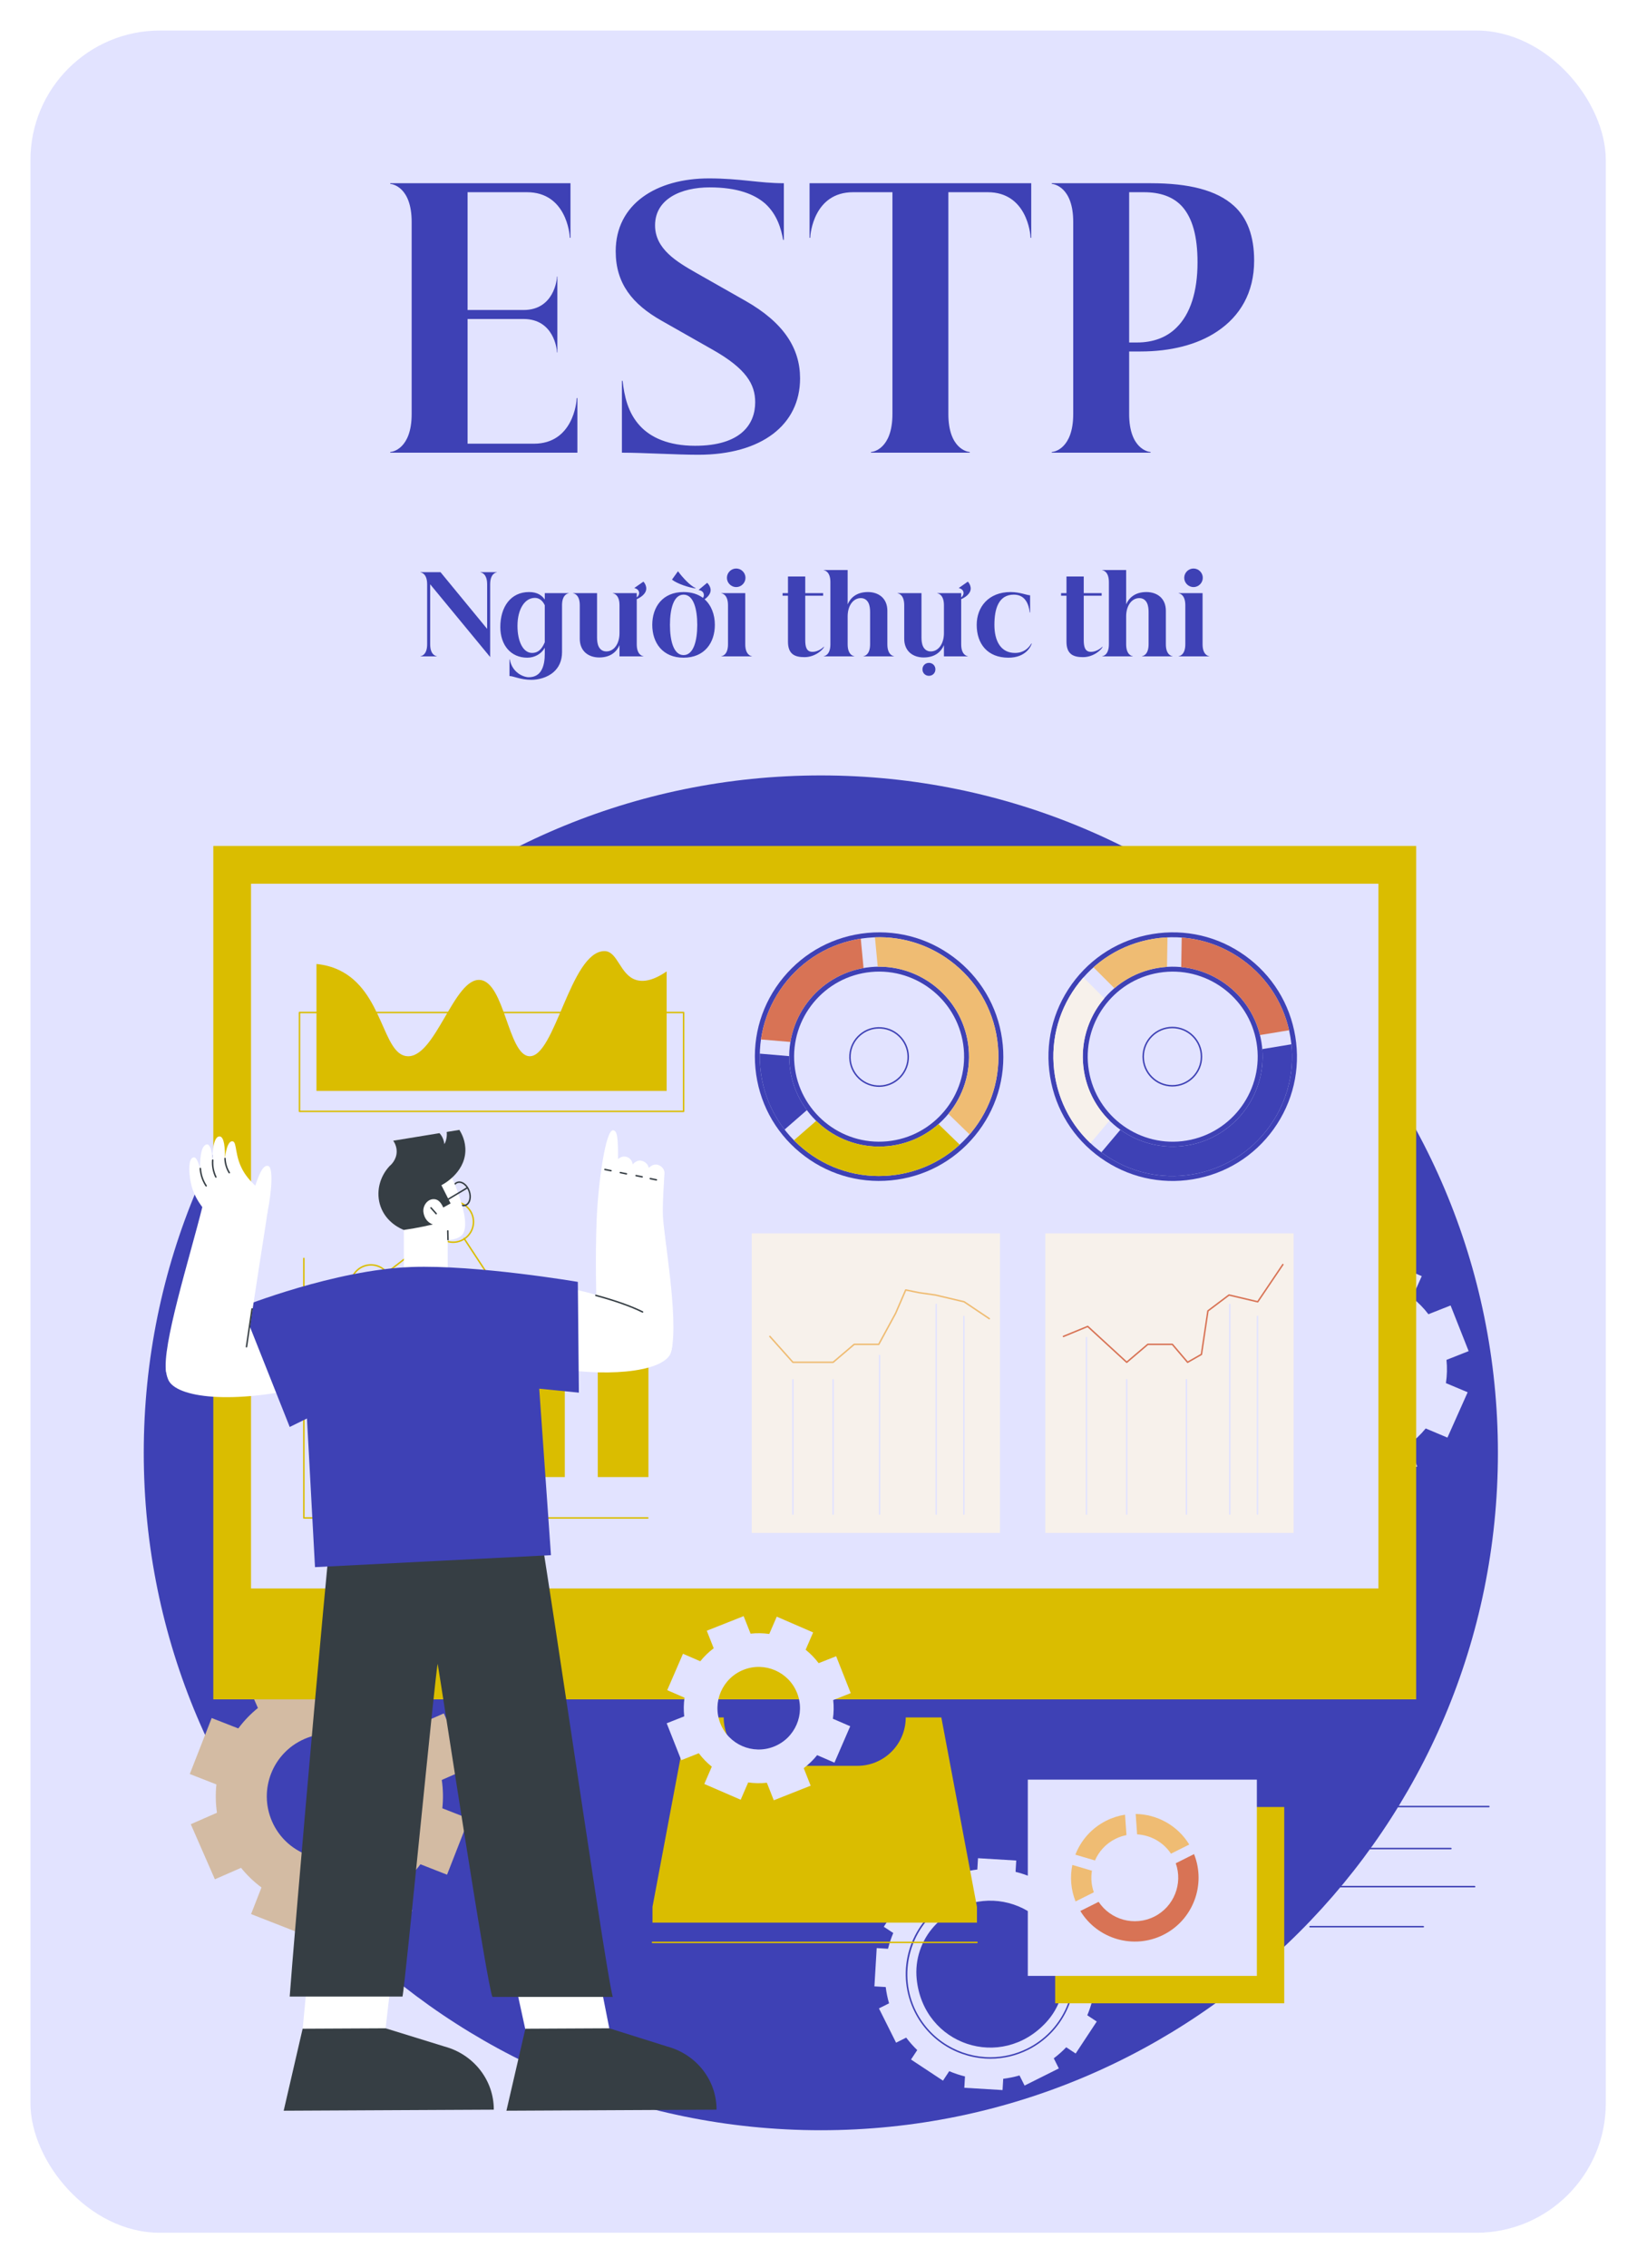<svg width="239" height="331" viewBox="0 0 239 331" fill="none" xmlns="http://www.w3.org/2000/svg">
<g filter="url(#filter0_d_569_9655)">
<rect x="4.445" y="2.314" width="230" height="321.37" rx="18.904" fill="#E2E3FF"/>
<path d="M83.29 24.597V32.562H83.189C83.189 31.957 82.634 25.908 76.938 25.908H68.267V43.098H76.434C80.87 43.098 81.324 38.662 81.324 38.208H81.374V49.299H81.324C81.324 48.845 80.87 44.409 76.434 44.409H68.267V62.607H77.946C83.643 62.607 84.197 56.558 84.197 55.953H84.298V63.918H56.975V63.817C57.278 63.817 60.101 63.363 60.101 58.272V30.243C60.101 25.152 57.278 24.698 56.975 24.698V24.597H83.29ZM89.891 34.528C89.891 27.622 95.839 23.892 103.502 23.892C108.089 23.892 110.862 24.597 114.441 24.597V32.865H114.34C114.038 31.252 113.483 29.185 111.719 27.572C110.156 26.211 107.686 25.202 103.603 25.202C99.469 25.202 95.638 26.866 95.638 30.747C95.638 34.226 98.864 36.091 101.687 37.704L108.795 41.737C114.491 44.963 116.81 48.744 116.81 53.08C116.81 59.835 111.215 64.22 101.939 64.22C98.713 64.22 94.025 63.918 90.798 63.918V53.432H90.899C91.151 55.651 91.655 58.07 93.419 59.986C94.982 61.7 97.604 62.91 101.485 62.91C108.14 62.91 110.257 59.784 110.257 56.558C110.257 53.937 108.946 51.668 104.056 48.895L96.595 44.661C92.311 42.241 89.891 39.217 89.891 34.528ZM124.547 25.908C118.85 25.908 118.296 31.957 118.296 32.562H118.195V24.597H150.559V32.562H150.458C150.458 31.957 149.903 25.908 144.207 25.908H138.46V58.272C138.46 63.363 141.283 63.817 141.586 63.817V63.918H127.168V63.817C127.471 63.817 130.294 63.363 130.294 58.272V25.908H124.547ZM153.563 63.918V63.817C153.866 63.817 156.689 63.363 156.689 58.272V30.243C156.689 25.152 153.866 24.698 153.563 24.698V24.597H168.031C173.577 24.597 177.609 25.606 180.13 27.874C182.096 29.639 183.104 32.31 183.104 35.889C183.104 40.578 181.037 44.006 177.71 46.224C174.786 48.19 170.854 49.148 166.519 49.148H164.855V58.272C164.855 63.363 167.678 63.817 167.981 63.817V63.918H153.563ZM164.855 47.837H166.015C168.384 47.837 170.35 47.081 171.762 45.669C173.778 43.703 174.837 40.426 174.837 36.142C174.837 32.31 174.081 29.689 172.619 28.025C171.308 26.563 169.392 25.908 167.023 25.908H164.855V47.837Z" fill="#3E41B5"/>
<path d="M61.386 93.644V93.613C61.481 93.613 62.363 93.471 62.363 91.88V83.121C62.363 81.53 61.481 81.388 61.386 81.388V81.357H64.317L71.122 89.627V83.121C71.122 81.53 70.24 81.388 70.145 81.388V81.357H72.54V81.388C72.445 81.388 71.563 81.53 71.563 83.121V93.739L62.804 83.121V91.88C62.804 93.471 63.686 93.613 63.781 93.613V93.644H61.386ZM77.189 96.685C78.024 96.685 78.56 96.354 78.906 95.882C79.442 95.141 79.537 94.054 79.537 93.266V92.384C79.048 93.282 78.056 93.834 76.984 93.834C74.558 93.834 73.046 91.975 73.046 89.36C73.046 86.43 74.558 84.255 77.237 84.255C78.497 84.255 79.127 84.775 79.537 85.343V84.413H83.034V84.445C82.939 84.445 82.057 84.586 82.057 86.177V93.014C82.057 94.353 81.553 95.283 80.844 95.913C79.883 96.779 78.528 97.063 77.567 97.063C75.992 97.063 74.968 96.512 74.385 96.512V94.086H74.433C74.574 94.905 74.952 95.488 75.393 95.897C76.024 96.48 76.78 96.685 77.189 96.685ZM75.551 89.202C75.551 91.376 76.323 93.14 77.693 93.14C78.497 93.14 79.08 92.668 79.537 91.581V86.177C79.127 85.311 78.544 85.106 78.087 85.106C76.638 85.106 75.551 86.713 75.551 89.202ZM87.483 93.802C86.695 93.802 85.987 93.566 85.467 93.109C84.963 92.652 84.647 91.975 84.647 91.077V86.177C84.647 84.586 83.765 84.445 83.671 84.445V84.413H87.168V90.872C87.168 91.266 87.2 91.786 87.404 92.211C87.609 92.621 87.971 92.92 88.523 92.92C89.641 92.92 90.445 91.801 90.445 90.257V86.177C90.445 84.586 89.562 84.445 89.468 84.445V84.413H92.965V85.043C93.217 84.838 93.296 84.618 93.312 84.413C93.312 84.24 93.249 83.83 92.619 83.673V83.657L93.926 82.743C94.115 82.885 94.383 83.373 94.352 83.799C94.304 84.555 93.501 85.059 92.965 85.295V91.88C92.965 93.471 93.847 93.613 93.942 93.613V93.644H90.445V92.006C90.067 92.888 89.216 93.802 87.483 93.802ZM99.799 93.834C96.743 93.834 95.23 91.66 95.23 89.044C95.23 86.43 96.743 84.255 99.799 84.255C100.964 84.255 101.91 84.571 102.634 85.106C102.745 84.949 102.776 84.775 102.76 84.634C102.745 84.46 102.65 84.066 102.004 83.956V83.94L103.233 82.916C103.438 83.043 103.737 83.515 103.753 83.94C103.769 84.523 103.312 84.996 102.871 85.311C103.863 86.193 104.367 87.548 104.367 89.044C104.367 91.66 102.855 93.834 99.799 93.834ZM97.814 89.044C97.814 91.376 98.349 93.456 99.799 93.456C101.248 93.456 101.799 91.376 101.799 89.044C101.799 86.713 101.248 84.634 99.799 84.634C98.349 84.634 97.814 86.713 97.814 89.044ZM98.129 82.46V82.412L98.964 81.247H99.011C99.657 82.144 100.807 83.373 101.563 83.673L101.516 83.72C100.586 83.594 98.932 83.074 98.129 82.46ZM106.287 86.177C106.287 84.586 105.404 84.445 105.31 84.445V84.413H108.807V91.88C108.807 93.471 109.689 93.613 109.784 93.613V93.644H105.31V93.613C105.404 93.613 106.287 93.471 106.287 91.88V86.177ZM106.129 82.176C106.129 81.436 106.743 80.821 107.484 80.821C108.224 80.821 108.839 81.436 108.839 82.176C108.839 82.916 108.224 83.531 107.484 83.531C106.743 83.531 106.129 82.916 106.129 82.176ZM117.564 91.219C117.564 92.148 117.69 92.983 118.62 92.983C119.313 92.983 119.959 92.558 120.274 92.243H120.321C120.211 92.605 119.061 93.755 117.454 93.755C116.083 93.755 115.044 93.361 115.044 91.502V84.791H114.256V84.413H115.044V81.987H117.564V84.413H120.179V84.791H117.564V91.219ZM121.236 82.806C121.236 81.215 120.353 81.073 120.259 81.073V81.042H123.756V86.051C124.134 85.169 124.985 84.255 126.718 84.255C127.505 84.255 128.214 84.492 128.734 84.949C129.238 85.406 129.553 86.083 129.553 86.981V91.88C129.553 93.471 130.436 93.613 130.53 93.613V93.644H126.056V93.613C126.151 93.613 127.033 93.471 127.033 91.88V87.186C127.033 86.792 127.001 86.272 126.797 85.847C126.592 85.437 126.229 85.138 125.678 85.138C124.56 85.138 123.756 86.256 123.756 87.8V91.88C123.756 93.471 124.638 93.613 124.733 93.613V93.644H120.259V93.613C120.353 93.613 121.236 93.471 121.236 91.88V82.806ZM134.851 93.802C134.063 93.802 133.354 93.566 132.835 93.109C132.331 92.652 132.015 91.975 132.015 91.077V86.177C132.015 84.586 131.133 84.445 131.039 84.445V84.413H134.536V90.872C134.536 91.266 134.567 91.786 134.772 92.211C134.977 92.621 135.339 92.92 135.891 92.92C137.009 92.92 137.813 91.801 137.813 90.257V86.177C137.813 84.586 136.931 84.445 136.836 84.445V84.413H140.333V85.043C140.585 84.838 140.664 84.618 140.68 84.413C140.68 84.24 140.617 83.83 139.987 83.673V83.657L141.294 82.743C141.483 82.885 141.751 83.373 141.72 83.799C141.672 84.555 140.869 85.059 140.333 85.295V91.88C140.333 93.471 141.215 93.613 141.31 93.613V93.644H137.813V92.006C137.435 92.888 136.584 93.802 134.851 93.802ZM134.678 95.535C134.678 94.999 135.087 94.59 135.623 94.59C136.159 94.59 136.568 94.999 136.568 95.535C136.568 96.071 136.159 96.48 135.623 96.48C135.087 96.48 134.678 96.071 134.678 95.535ZM147.23 93.834C144.174 93.834 142.598 91.817 142.598 89.044C142.598 86.43 144.331 84.255 147.545 84.255C148.9 84.255 149.939 84.728 150.396 84.728V87.249H150.349C150.286 86.808 150.16 85.973 149.656 85.358C149.325 84.949 148.805 84.634 148.017 84.634C145.78 84.634 145.182 86.713 145.182 89.044C145.182 91.376 146.095 93.14 148.191 93.14C149.404 93.14 150.144 92.495 150.585 91.754L150.632 91.786C150.538 92.085 149.845 93.834 147.23 93.834ZM158.225 91.219C158.225 92.148 158.351 92.983 159.28 92.983C159.973 92.983 160.619 92.558 160.934 92.243H160.982C160.871 92.605 159.721 93.755 158.114 93.755C156.744 93.755 155.704 93.361 155.704 91.502V84.791H154.916V84.413H155.704V81.987H158.225V84.413H160.84V84.791H158.225V91.219ZM161.896 82.806C161.896 81.215 161.014 81.073 160.919 81.073V81.042H164.417V86.051C164.795 85.169 165.645 84.255 167.378 84.255C168.166 84.255 168.875 84.492 169.395 84.949C169.899 85.406 170.214 86.083 170.214 86.981V91.88C170.214 93.471 171.096 93.613 171.191 93.613V93.644H166.717V93.613C166.811 93.613 167.693 93.471 167.693 91.88V87.186C167.693 86.792 167.662 86.272 167.457 85.847C167.252 85.437 166.89 85.138 166.338 85.138C165.22 85.138 164.417 86.256 164.417 87.8V91.88C164.417 93.471 165.299 93.613 165.393 93.613V93.644H160.919V93.613C161.014 93.613 161.896 93.471 161.896 91.88V82.806ZM173.054 86.177C173.054 84.586 172.172 84.445 172.077 84.445V84.413H175.575V91.88C175.575 93.471 176.457 93.613 176.551 93.613V93.644H172.077V93.613C172.172 93.613 173.054 93.471 173.054 91.88V86.177ZM172.896 82.176C172.896 81.436 173.511 80.821 174.251 80.821C174.992 80.821 175.606 81.436 175.606 82.176C175.606 82.916 174.992 83.531 174.251 83.531C173.511 83.531 172.896 82.916 172.896 82.176Z" fill="#3E41B5"/>
<g clip-path="url(#clip0_569_9655)">
<path d="M119.841 308.721C174.436 308.721 218.694 264.463 218.694 209.868C218.694 155.274 174.436 111.016 119.841 111.016C65.246 111.016 20.988 155.274 20.988 209.868C20.988 264.463 65.246 308.721 119.841 308.721Z" fill="#3E41B5"/>
<path d="M68.319 255.933L64.801 247.895L60.98 249.567C60.1 248.479 59.097 247.519 57.998 246.702L59.518 242.817L51.346 239.621L49.827 243.506C48.466 243.361 47.077 243.385 45.693 243.587L44.021 239.767L35.983 243.285L37.655 247.105C36.566 247.985 35.607 248.989 34.79 250.087L30.905 248.568L27.709 256.739L31.594 258.259C31.449 259.62 31.473 261.008 31.675 262.392L27.854 264.065L31.372 272.103L35.193 270.431C36.073 271.519 37.077 272.478 38.175 273.295L36.655 277.18L44.827 280.376L46.346 276.492C47.708 276.636 49.096 276.613 50.48 276.41L52.153 280.231L60.191 276.713L58.519 272.892C59.607 272.012 60.566 271.009 61.383 269.91L65.268 271.43L68.464 263.258L64.579 261.739C64.724 260.378 64.701 258.99 64.498 257.605L68.319 255.933ZM51.748 268.365C47.128 270.387 41.743 268.281 39.72 263.661C37.698 259.04 39.804 253.655 44.425 251.633C49.045 249.61 54.431 251.717 56.453 256.337C58.475 260.958 56.369 266.343 51.748 268.365Z" fill="#D3BBA3"/>
<path d="M214.42 195.027L211.784 188.362L208.547 189.642C207.855 188.73 207.055 187.921 206.171 187.226L207.575 184.08L200.896 181.271L199.492 184.417C198.366 184.267 197.211 184.253 196.052 184.387L194.799 181.219L187.989 183.912L189.242 187.08C188.305 187.775 187.472 188.574 186.753 189.455L183.577 188.119L180.625 194.737L183.801 196.072C183.631 197.183 183.601 198.321 183.72 199.459L180.482 200.739L183.118 207.404L186.355 206.124C187.047 207.036 187.847 207.845 188.731 208.54L187.328 211.686L194.007 214.495L195.41 211.349C196.537 211.5 197.692 211.513 198.851 211.379L200.103 214.547L206.913 211.854L205.661 208.686C206.597 207.991 207.431 207.192 208.15 206.311L211.325 207.647L214.277 201.029L211.102 199.694C211.271 198.583 211.302 197.445 211.183 196.307L214.42 195.027ZM200.195 204.82C196.28 206.368 191.878 204.517 190.363 200.686C188.848 196.855 190.794 192.494 194.708 190.946C198.623 189.398 203.025 191.249 204.54 195.08C206.054 198.911 204.109 203.272 200.195 204.82Z" fill="#E2E3FF"/>
<path d="M158.332 275.94L156.855 276.679C156.362 276.025 155.822 275.418 155.244 274.862L156.153 273.483L151.485 270.401L150.573 271.782C149.827 271.466 149.058 271.209 148.272 271.014L148.37 269.362L142.787 269.025L142.689 270.674C141.892 270.772 141.097 270.934 140.311 271.161L139.571 269.683L134.57 272.183L135.309 273.662C134.655 274.154 134.049 274.693 133.493 275.271L132.114 274.361L129.034 279.028L130.416 279.94C130.1 280.686 129.844 281.456 129.649 282.242L127.997 282.143L127.664 287.726L129.313 287.825C129.411 288.622 129.573 289.417 129.801 290.204L128.324 290.943L130.827 295.946L132.304 295.207C132.797 295.861 133.337 296.468 133.915 297.025L133.006 298.403L137.674 301.486L138.586 300.104C139.332 300.42 140.101 300.677 140.887 300.872L140.789 302.525L146.372 302.861L146.47 301.212C147.267 301.114 148.062 300.953 148.848 300.725L149.588 302.203L154.589 299.703L153.85 298.225C154.504 297.732 155.11 297.193 155.666 296.615L157.045 297.525L160.125 292.858L158.743 291.946C159.058 291.2 159.315 290.43 159.509 289.644L161.162 289.744L161.495 284.161L159.846 284.061C159.748 283.265 159.586 282.469 159.357 281.683L160.835 280.944L158.332 275.94ZM155.322 285.208C155.614 288.044 154.667 290.888 152.734 292.981C146.166 300.095 134.829 296.313 133.837 286.678C133.545 283.843 134.492 280.998 136.425 278.905C142.994 271.792 154.331 275.573 155.322 285.208Z" fill="#E2E3FF"/>
<path d="M144.607 298.284C140.075 298.284 135.704 295.782 133.542 291.46C132.211 288.8 131.885 285.75 132.622 282.874C133.353 280.026 135.072 277.531 137.464 275.85C137.513 275.815 137.58 275.827 137.615 275.876C137.649 275.925 137.638 275.992 137.589 276.027C132.728 279.444 131.071 286.037 133.735 291.363C135.86 295.609 140.155 298.068 144.606 298.068C146.426 298.068 148.272 297.657 150.007 296.79C154.947 294.32 157.594 288.825 156.444 283.428C156.432 283.37 156.469 283.312 156.527 283.3C156.584 283.287 156.643 283.324 156.655 283.383C157.826 288.877 155.132 294.469 150.103 296.983C148.338 297.866 146.459 298.284 144.607 298.284Z" fill="#3E41B5"/>
<path d="M31.141 245.844L206.758 245.844L206.758 121.312L31.141 121.312L31.141 245.844Z" fill="#DABD00"/>
<path d="M201.248 229.66L201.248 126.822L36.65 126.822L36.65 229.66L201.248 229.66Z" fill="#E2E3FF"/>
<path d="M100.463 248.482H105.662C105.662 252.383 108.824 255.544 112.724 255.544H125.174C129.074 255.544 132.236 252.383 132.236 248.482H137.435L142.634 276.113V278.424H95.264V276.113L100.463 248.482Z" fill="#DABD00"/>
<path d="M142.635 281.419H95.264C95.204 281.419 95.156 281.371 95.156 281.311C95.156 281.251 95.204 281.203 95.264 281.203H142.635C142.695 281.203 142.743 281.251 142.743 281.311C142.743 281.371 142.695 281.419 142.635 281.419Z" fill="#DABD00"/>
<path d="M179.815 201.757C180.389 199.325 178.883 196.887 176.45 196.312C174.017 195.738 171.579 197.244 171.005 199.677C170.431 202.11 171.937 204.548 174.37 205.122C176.803 205.697 179.24 204.19 179.815 201.757Z" fill="#E2E3FF"/>
<path d="M94.578 219.477H44.36C44.3 219.477 44.252 219.429 44.252 219.369V181.503C44.252 181.443 44.3 181.395 44.36 181.395C44.42 181.395 44.468 181.443 44.468 181.503V219.261H94.578C94.637 219.261 94.686 219.309 94.686 219.369C94.686 219.429 94.637 219.477 94.578 219.477Z" fill="#DABD00"/>
<path d="M81.385 193.933C81.349 193.933 81.313 193.915 81.293 193.881C81.262 193.829 81.279 193.763 81.33 193.733L88.184 189.636C88.235 189.606 88.301 189.622 88.332 189.674C88.362 189.725 88.346 189.791 88.295 189.822L81.441 193.918C81.423 193.928 81.404 193.933 81.385 193.933Z" fill="#DABD00"/>
<path d="M77.045 192.838C77.01 192.838 76.975 192.821 76.954 192.789L67.668 178.652C67.635 178.602 67.649 178.535 67.699 178.502C67.749 178.469 67.816 178.483 67.849 178.533L77.135 192.67C77.168 192.72 77.154 192.787 77.104 192.82C77.085 192.832 77.065 192.838 77.045 192.838Z" fill="#DABD00"/>
<path d="M56.501 183.661C56.468 183.661 56.436 183.646 56.415 183.619C56.379 183.571 56.387 183.503 56.435 183.467L63.649 177.894C63.696 177.857 63.764 177.866 63.8 177.913C63.837 177.96 63.828 178.028 63.781 178.065L56.567 183.638C56.547 183.653 56.524 183.661 56.501 183.661Z" fill="#DABD00"/>
<path d="M54.161 188.5C52.461 188.5 51.078 187.117 51.078 185.417C51.078 183.717 52.461 182.334 54.161 182.334C55.861 182.334 57.244 183.717 57.244 185.417C57.244 187.117 55.861 188.5 54.161 188.5ZM54.161 182.55C52.58 182.55 51.294 183.836 51.294 185.417C51.294 186.998 52.58 188.284 54.161 188.284C55.742 188.284 57.028 186.998 57.028 185.417C57.028 183.836 55.742 182.55 54.161 182.55Z" fill="#DABD00"/>
<path d="M66.155 179.244C64.455 179.244 63.072 177.861 63.072 176.161C63.072 174.461 64.455 173.078 66.155 173.078C67.855 173.078 69.238 174.461 69.238 176.161C69.238 177.861 67.855 179.244 66.155 179.244ZM66.155 173.294C64.574 173.294 63.288 174.58 63.288 176.161C63.288 177.742 64.574 179.028 66.155 179.028C67.736 179.028 69.022 177.742 69.022 176.161C69.022 174.58 67.736 173.294 66.155 173.294Z" fill="#DABD00"/>
<path d="M78.764 198.332C77.065 198.332 75.682 196.949 75.682 195.249C75.682 193.549 77.065 192.166 78.764 192.166C80.464 192.166 81.847 193.549 81.847 195.249C81.847 196.949 80.464 198.332 78.764 198.332ZM78.764 192.382C77.184 192.382 75.898 193.668 75.898 195.249C75.898 196.83 77.184 198.116 78.764 198.116C80.345 198.116 81.631 196.83 81.631 195.249C81.631 193.668 80.345 192.382 78.764 192.382Z" fill="#DABD00"/>
<path d="M90.854 191.392C89.154 191.392 87.772 190.009 87.772 188.309C87.772 186.61 89.154 185.227 90.854 185.227C92.554 185.227 93.937 186.61 93.937 188.309C93.937 190.009 92.554 191.392 90.854 191.392ZM90.854 185.443C89.273 185.443 87.988 186.729 87.988 188.309C87.988 189.89 89.273 191.176 90.854 191.176C92.435 191.176 93.721 189.89 93.721 188.309C93.721 186.729 92.435 185.443 90.854 185.443Z" fill="#DABD00"/>
<path d="M58.043 193.117H50.645V213.403H58.043V193.117Z" fill="#DABD00"/>
<path d="M70.252 189.074H62.853V213.401H70.252V189.074Z" fill="#DABD00"/>
<path d="M82.461 200.293H75.062V213.402H82.461V200.293Z" fill="#DABD00"/>
<path d="M94.67 196.529H87.272V213.403H94.67V196.529Z" fill="#DABD00"/>
<path d="M174.165 169.951C169.385 170.739 164.584 169.619 160.646 166.796C156.709 163.974 154.106 159.787 153.318 155.007C152.53 150.226 153.65 145.425 156.473 141.488C159.296 137.551 163.483 134.948 168.263 134.16C173.043 133.372 177.844 134.492 181.781 137.315C185.719 140.138 188.321 144.325 189.109 149.105C189.898 153.885 188.777 158.686 185.954 162.623C183.132 166.56 178.945 169.163 174.165 169.951ZM169.195 139.811C162.443 140.924 157.856 147.323 158.969 154.075C160.082 160.826 166.481 165.414 173.233 164.3C179.985 163.187 184.572 156.788 183.458 150.036C182.345 143.285 175.946 138.698 169.195 139.811Z" fill="#3E41B5"/>
<path d="M174.047 169.244C169.456 170.001 164.844 168.924 161.062 166.213C157.28 163.502 154.781 159.48 154.023 154.889C153.266 150.297 154.342 145.686 157.054 141.904C159.765 138.122 163.787 135.622 168.378 134.865C172.97 134.108 177.581 135.184 181.363 137.895C185.145 140.607 187.645 144.628 188.402 149.22C189.159 153.811 188.083 158.423 185.372 162.205C182.66 165.987 178.639 168.486 174.047 169.244ZM169.077 139.103C161.936 140.281 157.084 147.049 158.262 154.19C159.439 161.331 166.207 166.183 173.348 165.005C180.489 163.828 185.341 157.06 184.164 149.919C182.986 142.778 176.218 137.926 169.077 139.103Z" fill="#E2E3FF"/>
<path d="M172.459 138.988C177.911 139.508 182.606 143.431 183.956 148.902L188.203 148.202C187.264 144.036 184.864 140.405 181.364 137.896C178.726 136.005 175.684 134.911 172.527 134.678L172.459 138.988Z" fill="#D87355"/>
<path d="M184.293 150.951C184.868 157.701 180.145 163.886 173.349 165.006C169.78 165.595 166.305 164.678 163.574 162.722L160.795 166.017C160.884 166.083 160.973 166.149 161.063 166.214C164.845 168.925 169.456 170.001 174.047 169.244C178.639 168.487 182.661 165.987 185.372 162.205C187.88 158.706 188.988 154.497 188.54 150.25L184.293 150.951Z" fill="#3E41B5"/>
<path d="M162.698 142.071C164.456 140.566 166.633 139.507 169.078 139.104C169.515 139.032 169.95 138.983 170.383 138.955L170.451 134.648C169.762 134.68 169.07 134.752 168.379 134.866C165.083 135.409 162.081 136.85 159.646 139.019L162.698 142.071Z" fill="#EFBC73"/>
<path d="M157.054 141.906C154.342 145.688 153.266 150.299 154.023 154.891C154.649 158.682 156.463 162.084 159.206 164.682L161.987 161.385C160.081 159.505 158.73 157.029 158.262 154.192C157.608 150.23 158.812 146.384 161.231 143.542L158.181 140.492C157.784 140.941 157.408 141.412 157.054 141.906Z" fill="#F7F1EB"/>
<path d="M171.16 156.416C168.755 156.416 166.799 154.459 166.799 152.054C166.799 149.65 168.755 147.693 171.16 147.693C173.565 147.693 175.521 149.65 175.521 152.054C175.521 154.459 173.565 156.416 171.16 156.416ZM171.16 147.909C168.874 147.909 167.015 149.769 167.015 152.054C167.015 154.34 168.874 156.2 171.16 156.2C173.445 156.2 175.305 154.34 175.305 152.054C175.305 149.769 173.446 147.909 171.16 147.909Z" fill="#3E41B5"/>
<path d="M188.865 177.844H152.613V221.556H188.865V177.844Z" fill="#F7F1EB"/>
<path d="M173.386 196.762C173.356 196.762 173.325 196.748 173.304 196.724L171.111 194.146H167.616L164.568 196.736C164.527 196.771 164.466 196.77 164.425 196.733L158.781 191.548L155.306 192.981C155.251 193.004 155.187 192.978 155.164 192.923C155.142 192.867 155.168 192.804 155.223 192.781L158.762 191.322C158.801 191.306 158.846 191.314 158.877 191.342L164.501 196.509L167.507 193.955C167.526 193.939 167.551 193.93 167.577 193.93H171.161C171.192 193.93 171.222 193.944 171.243 193.968L173.411 196.516L175.308 195.435L176.248 189.14C176.252 189.112 176.267 189.087 176.29 189.07L179.368 186.753C179.393 186.734 179.426 186.727 179.458 186.734L183.578 187.704L187.209 182.333C187.243 182.283 187.31 182.27 187.359 182.304C187.409 182.337 187.422 182.404 187.388 182.454L183.715 187.887C183.691 187.924 183.646 187.942 183.601 187.931L179.457 186.956L176.455 189.216L175.515 195.519C175.51 195.552 175.49 195.581 175.461 195.597L173.44 196.748C173.423 196.757 173.405 196.762 173.386 196.762Z" fill="#D87355"/>
<path d="M158.626 218.922C158.566 218.922 158.518 218.873 158.518 218.814V193.049C158.518 192.99 158.566 192.941 158.626 192.941C158.685 192.941 158.734 192.99 158.734 193.049V218.814C158.734 218.873 158.685 218.922 158.626 218.922Z" fill="#E2E3FF"/>
<path d="M164.497 218.924C164.437 218.924 164.389 218.876 164.389 218.816V199.208C164.389 199.148 164.437 199.1 164.497 199.1C164.556 199.1 164.605 199.148 164.605 199.208V218.816C164.605 218.876 164.556 218.924 164.497 218.924Z" fill="#E2E3FF"/>
<path d="M173.217 218.924C173.158 218.924 173.109 218.876 173.109 218.816V199.208C173.109 199.148 173.158 199.1 173.217 199.1C173.277 199.1 173.325 199.148 173.325 199.208V218.816C173.325 218.876 173.277 218.924 173.217 218.924Z" fill="#E2E3FF"/>
<path d="M179.546 218.923C179.486 218.923 179.438 218.875 179.438 218.815V188.206C179.438 188.146 179.486 188.098 179.546 188.098C179.605 188.098 179.654 188.146 179.654 188.206V218.815C179.654 218.875 179.605 218.923 179.546 218.923Z" fill="#E2E3FF"/>
<path d="M183.592 218.922C183.533 218.922 183.484 218.873 183.484 218.814V189.971C183.484 189.912 183.533 189.863 183.592 189.863C183.652 189.863 183.7 189.912 183.7 189.971V218.814C183.7 218.873 183.652 218.922 183.592 218.922Z" fill="#E2E3FF"/>
<path d="M146.404 150.341C146.861 155.164 145.413 159.876 142.326 163.61C139.239 167.344 134.883 169.652 130.06 170.109C125.237 170.567 120.525 169.118 116.791 166.031C113.057 162.945 110.749 158.588 110.292 153.765C109.834 148.942 111.283 144.23 114.37 140.496C117.457 136.762 121.813 134.454 126.636 133.997C131.459 133.54 136.171 134.988 139.905 138.075C143.639 141.161 145.947 145.518 146.404 150.341ZM115.993 153.224C116.639 160.037 122.707 165.053 129.519 164.407C136.332 163.761 141.348 157.694 140.702 150.881C140.057 144.069 133.989 139.052 127.176 139.698C120.364 140.344 115.347 146.412 115.993 153.224Z" fill="#3E41B5"/>
<path d="M145.69 150.407C146.13 155.04 144.739 159.566 141.774 163.153C138.808 166.739 134.624 168.956 129.992 169.395C125.359 169.835 120.832 168.444 117.246 165.479C113.66 162.513 111.443 158.329 111.003 153.697C110.564 149.064 111.955 144.538 114.92 140.951C117.885 137.365 122.07 135.148 126.702 134.708C131.335 134.269 135.861 135.66 139.448 138.625C143.034 141.59 145.251 145.775 145.69 150.407ZM115.28 153.291C115.963 160.496 122.381 165.803 129.586 165.119C136.791 164.436 142.097 158.018 141.414 150.813C140.731 143.608 134.313 138.301 127.108 138.985C119.902 139.668 114.596 146.086 115.28 153.291Z" fill="#E2E3FF"/>
<path d="M115.397 149.911C116.291 144.507 120.528 140.094 126.079 139.124L125.672 134.838C121.452 135.488 117.664 137.633 114.921 140.951C112.852 143.453 111.551 146.412 111.102 149.546L115.397 149.911Z" fill="#D87355"/>
<path d="M128.147 138.928C134.921 138.819 140.766 143.956 141.416 150.813C141.757 154.414 140.603 157.817 138.464 160.407L141.56 163.407C141.632 163.323 141.705 163.239 141.775 163.153C144.74 159.567 146.131 155.041 145.692 150.408C145.253 145.775 143.036 141.591 139.449 138.626C136.131 135.882 132.008 134.488 127.74 134.642L128.147 138.928Z" fill="#EFBC73"/>
<path d="M117.801 159.861C116.421 158.003 115.515 155.759 115.281 153.292C115.239 152.851 115.22 152.413 115.222 151.98L110.931 151.615C110.915 152.305 110.938 153 111.005 153.697C111.32 157.022 112.551 160.117 114.547 162.695L117.801 159.861Z" fill="#3E41B5"/>
<path d="M117.247 165.479C120.833 168.444 125.36 169.835 129.992 169.395C133.818 169.033 137.337 167.457 140.117 164.899L137.019 161.898C135.012 163.67 132.45 164.848 129.587 165.119C125.589 165.498 121.835 164.033 119.167 161.424L115.914 164.257C116.335 164.683 116.779 165.092 117.247 165.479Z" fill="#DABD00"/>
<path d="M128.347 156.467C128.246 156.467 128.145 156.463 128.044 156.456C126.881 156.376 125.82 155.848 125.055 154.97C124.29 154.091 123.913 152.968 123.993 151.805C124.073 150.643 124.601 149.582 125.48 148.817C126.358 148.052 127.482 147.675 128.644 147.755C129.806 147.835 130.868 148.363 131.633 149.241C132.398 150.12 132.775 151.243 132.695 152.406C132.536 154.703 130.616 156.467 128.347 156.467ZM128.338 147.96C127.338 147.96 126.383 148.317 125.621 148.98C124.787 149.707 124.285 150.716 124.209 151.82C124.132 152.925 124.491 153.993 125.218 154.828C125.945 155.663 126.954 156.165 128.058 156.241C130.338 156.399 132.322 154.671 132.479 152.391C132.555 151.286 132.197 150.218 131.47 149.383C130.743 148.548 129.734 148.046 128.629 147.97C128.629 147.97 128.629 147.97 128.629 147.97C128.532 147.964 128.434 147.96 128.338 147.96Z" fill="#3E41B5"/>
<path d="M145.999 177.844H109.748V221.556H145.999V177.844Z" fill="#F7F1EB"/>
<path d="M121.633 196.762H115.762C115.731 196.762 115.702 196.748 115.682 196.725L112.318 192.953C112.279 192.909 112.283 192.84 112.327 192.801C112.372 192.761 112.44 192.765 112.48 192.809L115.81 196.546H121.594L124.641 193.955C124.661 193.939 124.686 193.93 124.711 193.93H128.231L130.658 189.472L132.136 186.055C132.156 186.008 132.206 185.982 132.257 185.992L134.195 186.391L136.583 186.732L140.785 187.721C140.798 187.724 140.81 187.729 140.821 187.736L144.494 190.199C144.543 190.232 144.556 190.3 144.523 190.349C144.49 190.399 144.423 190.412 144.373 190.379L140.716 187.927L136.542 186.944L134.158 186.604L132.299 186.222L130.852 189.566L128.39 194.089C128.371 194.124 128.335 194.146 128.295 194.146H124.751L121.703 196.736C121.684 196.753 121.659 196.762 121.633 196.762Z" fill="#EFBC73"/>
<path d="M115.762 218.924C115.703 218.924 115.654 218.876 115.654 218.816V199.208C115.654 199.148 115.703 199.1 115.762 199.1C115.822 199.1 115.87 199.148 115.87 199.208V218.816C115.87 218.876 115.822 218.924 115.762 218.924Z" fill="#E2E3FF"/>
<path d="M121.633 218.924C121.574 218.924 121.525 218.876 121.525 218.816V199.208C121.525 199.148 121.574 199.1 121.633 199.1C121.693 199.1 121.741 199.148 121.741 199.208V218.816C121.741 218.876 121.693 218.924 121.633 218.924Z" fill="#E2E3FF"/>
<path d="M128.417 218.923C128.357 218.923 128.309 218.874 128.309 218.815V195.672C128.309 195.613 128.357 195.564 128.417 195.564C128.476 195.564 128.525 195.613 128.525 195.672V218.815C128.525 218.874 128.476 218.923 128.417 218.923Z" fill="#E2E3FF"/>
<path d="M136.682 218.923C136.623 218.923 136.574 218.875 136.574 218.815V188.206C136.574 188.146 136.623 188.098 136.682 188.098C136.742 188.098 136.79 188.146 136.79 188.206V218.815C136.79 218.875 136.742 218.923 136.682 218.923Z" fill="#E2E3FF"/>
<path d="M140.729 218.922C140.669 218.922 140.621 218.873 140.621 218.814V189.971C140.621 189.912 140.669 189.863 140.729 189.863C140.789 189.863 140.837 189.912 140.837 189.971V218.814C140.837 218.873 140.789 218.922 140.729 218.922Z" fill="#E2E3FF"/>
<path d="M99.807 160.149H43.727C43.667 160.149 43.619 160.1 43.619 160.041V145.61C43.619 145.55 43.667 145.502 43.727 145.502H99.807C99.866 145.502 99.915 145.55 99.915 145.61V160.041C99.915 160.1 99.866 160.149 99.807 160.149ZM43.835 159.933H99.699V145.718H43.835V159.933Z" fill="#DABD00"/>
<path d="M92.874 140.862C90.483 140.137 90.2 136.603 88.205 136.653C83.265 136.778 81.023 152.195 77.276 151.991C74.184 151.823 73.678 141.207 70.097 140.862C66.274 140.494 63.579 152.275 59.45 151.991C55.825 151.743 55.97 142.526 49.547 139.441C48.468 138.923 47.337 138.642 46.203 138.531V157.058H97.331V139.615C95.401 140.94 93.965 141.193 92.874 140.862Z" fill="#DABD00"/>
<path d="M67.667 173.899C67.059 173.899 66.411 173.348 66.116 172.523C65.768 171.55 66.042 170.559 66.727 170.314C67.066 170.193 67.45 170.269 67.807 170.527C68.152 170.777 68.434 171.17 68.6 171.635C68.766 172.099 68.798 172.582 68.689 172.994C68.577 173.421 68.328 173.723 67.989 173.844C67.885 173.881 67.776 173.899 67.667 173.899ZM67.054 170.474C66.966 170.474 66.881 170.489 66.799 170.518C66.227 170.722 66.011 171.59 66.319 172.45C66.627 173.312 67.344 173.844 67.916 173.64C68.186 173.544 68.387 173.295 68.48 172.939C68.578 172.569 68.548 172.132 68.397 171.708C68.245 171.284 67.991 170.927 67.68 170.702C67.472 170.552 67.257 170.474 67.054 170.474Z" fill="#363E44"/>
<path d="M66.872 171.918C65.947 169.323 65.179 167.893 63.657 167.18C61.613 166.222 59.421 167.396 59.195 167.522C59.05 167.603 56.921 168.623 56.567 170.971C56.217 173.291 57.108 175.714 58.961 177.117V184.8C58.961 186.464 60.309 187.813 61.973 187.813H62.349C64.013 187.813 65.362 186.464 65.362 184.8V178.838C66.417 178.749 67.252 178.444 67.586 177.909C68.186 176.952 67.961 174.973 66.872 171.918Z" fill="white"/>
<path d="M67.066 162.742C66.45 162.843 65.834 162.944 65.218 163.045C65.254 163.266 65.287 164.093 64.885 164.825C64.751 163.959 64.422 163.506 64.166 163.217C61.914 163.586 59.662 163.955 57.41 164.323C57.56 164.537 57.93 165.124 57.915 165.938C57.891 167.167 57.009 167.912 56.872 168.024C55.37 169.644 54.858 171.915 55.56 173.911C56.404 176.317 58.62 177.213 58.958 177.343C59.441 177.274 59.934 177.196 60.438 177.107C61.403 176.938 62.323 176.745 63.197 176.536C62.364 176.261 61.911 175.51 61.817 174.719C61.714 173.852 62.354 172.885 63.254 172.852C63.825 172.83 64.296 173.129 64.717 174.071C65.053 173.892 65.451 173.653 65.787 173.474L64.441 170.816C64.582 170.748 67.781 169.115 67.94 165.904C68.014 164.411 67.397 163.264 67.066 162.742Z" fill="#363E44"/>
<path d="M64.784 173.359C64.747 173.359 64.711 173.34 64.691 173.306C64.66 173.255 64.677 173.189 64.728 173.158L68.166 171.101C68.218 171.071 68.284 171.087 68.315 171.138C68.345 171.19 68.329 171.256 68.277 171.287L64.839 173.343C64.822 173.354 64.803 173.359 64.784 173.359Z" fill="#363E44"/>
<path d="M65.409 178.864C65.351 178.864 65.303 178.818 65.301 178.759L65.268 177.492C65.266 177.432 65.313 177.382 65.373 177.381C65.374 177.381 65.375 177.381 65.376 177.381C65.434 177.381 65.482 177.427 65.484 177.486L65.517 178.753C65.519 178.813 65.472 178.863 65.412 178.864C65.411 178.864 65.41 178.864 65.409 178.864Z" fill="#363E44"/>
<path d="M63.682 175.075C63.653 175.075 63.623 175.063 63.602 175.04C63.458 174.882 63.33 174.737 63.197 174.586C63.087 174.462 62.974 174.334 62.846 174.192C62.806 174.148 62.81 174.08 62.854 174.04C62.898 174 62.967 174.003 63.007 174.047C63.135 174.19 63.249 174.318 63.359 174.443C63.491 174.593 63.619 174.738 63.762 174.894C63.802 174.938 63.799 175.006 63.755 175.047C63.734 175.065 63.708 175.075 63.682 175.075Z" fill="#363E44"/>
<path d="M55.838 297.852L43.77 298.313L45.282 282.451L57.449 283.851L55.838 297.852Z" fill="white"/>
<path d="M72.093 305.722L41.418 305.873L44.184 293.905L56.297 293.846L64.905 296.506C69.17 297.661 72.112 301.433 72.093 305.722Z" fill="#363E44"/>
<path d="M89.359 295.888L78.005 300.005L74.611 284.437L86.626 282.062L89.359 295.888Z" fill="white"/>
<path d="M104.613 305.723L73.938 305.873L76.704 293.906L88.955 293.846L97.425 296.507C101.689 297.662 104.631 301.434 104.613 305.723Z" fill="#363E44"/>
<path d="M76.653 208.585C77.888 211.728 88.248 284.984 89.46 289.264C83.606 289.264 77.753 289.264 71.9 289.264C71.157 288.052 64.343 243.14 63.901 240.666C63.529 242.102 59.135 287.778 58.763 289.214C53.346 289.214 47.714 289.214 42.297 289.214C42.595 284.49 48.953 209.965 49.936 207.172C58.008 207.643 68.581 208.114 76.653 208.585Z" fill="#363E44"/>
<path d="M81.468 185.477C93.228 187.968 99.273 190.819 97.967 195.193C97.209 197.731 90.153 198.981 80.769 197.507C80.977 193.714 81.115 190.06 81.468 185.477Z" fill="white"/>
<path d="M43.404 187.002C29.176 191.213 22.623 194.675 24.567 199.203C25.695 201.83 33.974 202.893 45.366 200.084C44.816 196.037 44.195 191.88 43.404 187.002Z" fill="white"/>
<path d="M35.328 188.546C35.328 188.546 48.853 183.155 60.056 182.751C69.604 182.407 84.363 184.924 84.363 184.924L84.514 201.086L78.728 200.508L80.439 224.801L45.989 226.55L44.816 204.857L42.298 206.094L35.328 188.546Z" fill="#3E41B5"/>
<path d="M87.206 190.822C87.024 187.87 86.903 181.133 87.105 175.985C87.317 170.58 88.417 162.629 89.527 162.798C90.159 162.893 90.233 164.009 90.234 167.003C90.385 166.851 90.906 166.498 91.478 166.683C92.325 166.957 92.342 167.71 92.37 167.777C92.417 167.721 92.942 167.137 93.539 167.225C94.213 167.323 94.59 167.777 94.728 168.293C94.849 168.158 95.347 167.709 95.919 167.81C96.507 167.914 97.046 168.45 97.013 169.072C96.951 170.214 96.703 173.604 96.783 175.268C96.94 178.543 99.062 190.099 98.039 194.893C94.416 192.683 90.828 193.031 87.206 190.822Z" fill="white"/>
<path d="M93.816 189.419C93.8 189.419 93.784 189.415 93.769 189.408C92.048 188.562 89.823 187.773 86.965 186.998C86.907 186.982 86.873 186.923 86.889 186.865C86.904 186.807 86.964 186.773 87.021 186.789C89.892 187.568 92.131 188.362 93.864 189.214C93.917 189.24 93.939 189.305 93.913 189.358C93.894 189.397 93.856 189.419 93.816 189.419Z" fill="#363E44"/>
<path d="M89.205 168.807C89.198 168.807 89.19 168.806 89.183 168.805L88.295 168.624C88.237 168.612 88.199 168.555 88.211 168.497C88.223 168.438 88.281 168.4 88.339 168.412L89.226 168.593C89.285 168.605 89.323 168.662 89.311 168.721C89.3 168.772 89.255 168.807 89.205 168.807Z" fill="#363E44"/>
<path d="M91.457 169.264C91.45 169.264 91.442 169.263 91.435 169.262L90.547 169.081C90.489 169.069 90.451 169.012 90.463 168.954C90.475 168.895 90.532 168.857 90.591 168.869L91.478 169.05C91.537 169.062 91.574 169.119 91.562 169.178C91.552 169.229 91.507 169.264 91.457 169.264Z" fill="#363E44"/>
<path d="M93.755 169.704C93.748 169.704 93.741 169.703 93.734 169.701L92.846 169.521C92.788 169.509 92.75 169.452 92.762 169.393C92.774 169.335 92.831 169.297 92.889 169.309L93.777 169.49C93.835 169.502 93.873 169.559 93.861 169.617C93.851 169.669 93.806 169.704 93.755 169.704Z" fill="#363E44"/>
<path d="M95.834 170.143C95.826 170.143 95.819 170.142 95.812 170.141L94.924 169.96C94.866 169.948 94.828 169.891 94.84 169.833C94.852 169.774 94.909 169.736 94.968 169.748L95.855 169.929C95.913 169.941 95.951 169.998 95.939 170.057C95.929 170.108 95.884 170.143 95.834 170.143Z" fill="#363E44"/>
<path d="M35.881 195.715C35.881 195.715 35.882 195.715 35.882 195.715C37.415 184.944 38.71 177.332 39.017 174.966C39.05 174.718 39.108 174.281 39.028 173.714C38.73 171.611 36.999 171.087 35.677 169.019C34.177 166.672 34.661 164.502 33.956 164.409C33.466 164.344 33.053 165.111 32.849 166.856H32.848C32.851 165.513 32.775 163.691 32.033 163.691C31.176 163.738 31.014 165.889 30.979 167.195C31.021 165.614 30.57 164.761 30.156 164.865C29.505 165.028 29.187 166.246 29.213 168.337H29.213C28.792 166.898 28.475 166.612 28.131 166.793C27.504 167.123 27.558 168.842 27.839 170.354C28.154 172.057 28.99 173.268 29.535 174.019C29.535 174.019 29.535 174.019 29.535 174.019C27.679 181.451 23.585 194.363 24.257 198.113C24.304 198.371 31.829 195.785 35.881 195.715Z" fill="white"/>
<path d="M39.017 174.966C39.85 170.795 39.739 168.29 39.24 168.044C38.279 167.571 37.552 169.993 36.81 172.289C37.625 173.077 38.202 174.177 39.017 174.966Z" fill="white"/>
<path d="M35.987 194.498C35.982 194.498 35.977 194.498 35.972 194.497C35.913 194.489 35.872 194.434 35.88 194.375C36.138 192.58 36.412 190.723 36.693 188.854C36.702 188.795 36.757 188.755 36.816 188.763C36.875 188.772 36.915 188.827 36.907 188.886C36.626 190.754 36.352 192.611 36.094 194.406C36.086 194.46 36.04 194.498 35.987 194.498Z" fill="#363E44"/>
<path d="M33.473 169.095C33.437 169.095 33.401 169.077 33.381 169.044C33.187 168.729 33.035 168.391 32.928 168.038C32.817 167.673 32.755 167.295 32.744 166.914C32.742 166.854 32.789 166.804 32.849 166.803C32.91 166.804 32.959 166.848 32.96 166.908C32.971 167.27 33.029 167.629 33.135 167.976C33.236 168.311 33.381 168.632 33.565 168.93C33.596 168.981 33.58 169.048 33.529 169.079C33.512 169.09 33.492 169.095 33.473 169.095Z" fill="#363E44"/>
<path d="M31.516 169.726C31.476 169.726 31.438 169.704 31.419 169.665C31.234 169.283 31.1 168.878 31.02 168.461C30.937 168.03 30.912 167.589 30.946 167.149C30.951 167.089 31 167.044 31.062 167.049C31.122 167.054 31.166 167.106 31.162 167.165C31.129 167.586 31.153 168.008 31.232 168.42C31.309 168.819 31.437 169.206 31.613 169.571C31.639 169.625 31.617 169.689 31.563 169.715C31.548 169.723 31.532 169.726 31.516 169.726Z" fill="#363E44"/>
<path d="M30.097 171.015C30.062 171.015 30.028 170.998 30.007 170.967C29.757 170.589 29.556 170.181 29.41 169.752C29.26 169.309 29.169 168.846 29.141 168.378C29.137 168.319 29.183 168.267 29.242 168.264C29.303 168.262 29.353 168.306 29.357 168.365C29.384 168.814 29.471 169.257 29.615 169.682C29.755 170.093 29.947 170.485 30.187 170.847C30.22 170.897 30.207 170.964 30.157 170.997C30.139 171.009 30.118 171.015 30.097 171.015Z" fill="#363E44"/>
<path d="M187.497 261.555H154.055V290.194H187.497V261.555Z" fill="#DABD00"/>
<path d="M183.501 257.559H150.059V286.198H183.501V257.559Z" fill="#E2E3FF"/>
<path d="M217.371 261.593H191.266C191.206 261.593 191.158 261.545 191.158 261.485C191.158 261.425 191.206 261.377 191.266 261.377H217.371C217.43 261.377 217.479 261.425 217.479 261.485C217.479 261.545 217.43 261.593 217.371 261.593Z" fill="#3E41B5"/>
<path d="M211.826 267.726H191.266C191.206 267.726 191.158 267.678 191.158 267.618C191.158 267.558 191.206 267.51 191.266 267.51H211.826C211.886 267.51 211.934 267.558 211.934 267.618C211.934 267.678 211.886 267.726 211.826 267.726Z" fill="#3E41B5"/>
<path d="M215.292 273.284H191.266C191.206 273.284 191.158 273.236 191.158 273.176C191.158 273.117 191.206 273.068 191.266 273.068H215.292C215.351 273.068 215.4 273.117 215.4 273.176C215.4 273.236 215.351 273.284 215.292 273.284Z" fill="#3E41B5"/>
<path d="M207.794 279.128H191.266C191.206 279.128 191.158 279.08 191.158 279.02C191.158 278.96 191.206 278.912 191.266 278.912H207.794C207.854 278.912 207.902 278.96 207.902 279.02C207.902 279.08 207.854 279.128 207.794 279.128Z" fill="#3E41B5"/>
<path d="M162.843 266.206C163.368 265.943 163.912 265.761 164.462 265.654L164.254 262.676C163.324 262.819 162.4 263.107 161.514 263.55C159.363 264.626 157.81 266.427 157.002 268.511L159.865 269.354C160.437 268.033 161.458 266.899 162.843 266.206Z" fill="#EFBC73"/>
<path d="M159.7 273.997C159.333 272.964 159.252 271.883 159.423 270.851L156.56 270.008C156.202 271.744 156.334 273.593 157.03 275.332L159.7 273.997Z" fill="#EFBC73"/>
<path d="M174.329 268.426L171.659 269.761C172.714 272.734 171.409 276.106 168.517 277.552C165.625 278.999 162.144 278.02 160.398 275.393L157.729 276.728C160.219 280.817 165.487 282.388 169.845 280.209C174.203 278.029 176.107 272.871 174.329 268.426Z" fill="#D87355"/>
<path d="M166.017 265.546C167.972 265.654 169.83 266.664 170.96 268.365L173.629 267.03C171.928 264.235 168.928 262.617 165.809 262.568L166.017 265.546Z" fill="#EFBC73"/>
<path d="M124.207 244.935L122.079 239.551L119.52 240.563C118.966 239.825 118.327 239.169 117.622 238.604L118.716 236.078L113.405 233.777L112.311 236.302C111.417 236.175 110.501 236.157 109.583 236.258L108.571 233.699L103.188 235.828L104.2 238.387C103.461 238.941 102.805 239.58 102.24 240.284L99.715 239.19L97.414 244.502L99.939 245.596C99.811 246.49 99.794 247.406 99.895 248.324L97.336 249.336L99.465 254.719L102.023 253.707C102.577 254.445 103.216 255.102 103.921 255.666L102.827 258.192L108.139 260.493L109.233 257.968C110.127 258.096 111.043 258.113 111.96 258.012L112.972 260.571L118.355 258.442L117.344 255.883C118.082 255.329 118.738 254.69 119.303 253.986L121.828 255.08L124.13 249.768L121.604 248.674C121.732 247.78 121.75 246.864 121.649 245.946L124.207 244.935ZM112.987 252.738C109.893 253.961 106.392 252.445 105.169 249.35C103.945 246.256 105.462 242.756 108.556 241.532C111.65 240.308 115.151 241.825 116.374 244.919C117.598 248.014 116.082 251.514 112.987 252.738Z" fill="#E2E3FF"/>
</g>
</g>
<defs>
<filter id="filter0_d_569_9655" x="0.16" y="0.172" width="238.57" height="329.939" filterUnits="userSpaceOnUse" color-interpolation-filters="sRGB">
<feFlood flood-opacity="0" result="BackgroundImageFix"/>
<feColorMatrix in="SourceAlpha" type="matrix" values="0 0 0 0 0 0 0 0 0 0 0 0 0 0 0 0 0 0 127 0" result="hardAlpha"/>
<feOffset dy="2.142"/>
<feGaussianBlur stdDeviation="2.142"/>
<feComposite in2="hardAlpha" operator="out"/>
<feColorMatrix type="matrix" values="0 0 0 0 0 0 0 0 0 0 0 0 0 0 0 0 0 0 0.1 0"/>
<feBlend mode="normal" in2="BackgroundImageFix" result="effect1_dropShadow_569_9655"/>
<feBlend mode="normal" in="SourceGraphic" in2="effect1_dropShadow_569_9655" result="shape"/>
</filter>
<clipPath id="clip0_569_9655">
<rect x="20.199" y="107.863" width="198.493" height="203.219" rx="15.753" fill="white"/>
</clipPath>
</defs>
</svg>
